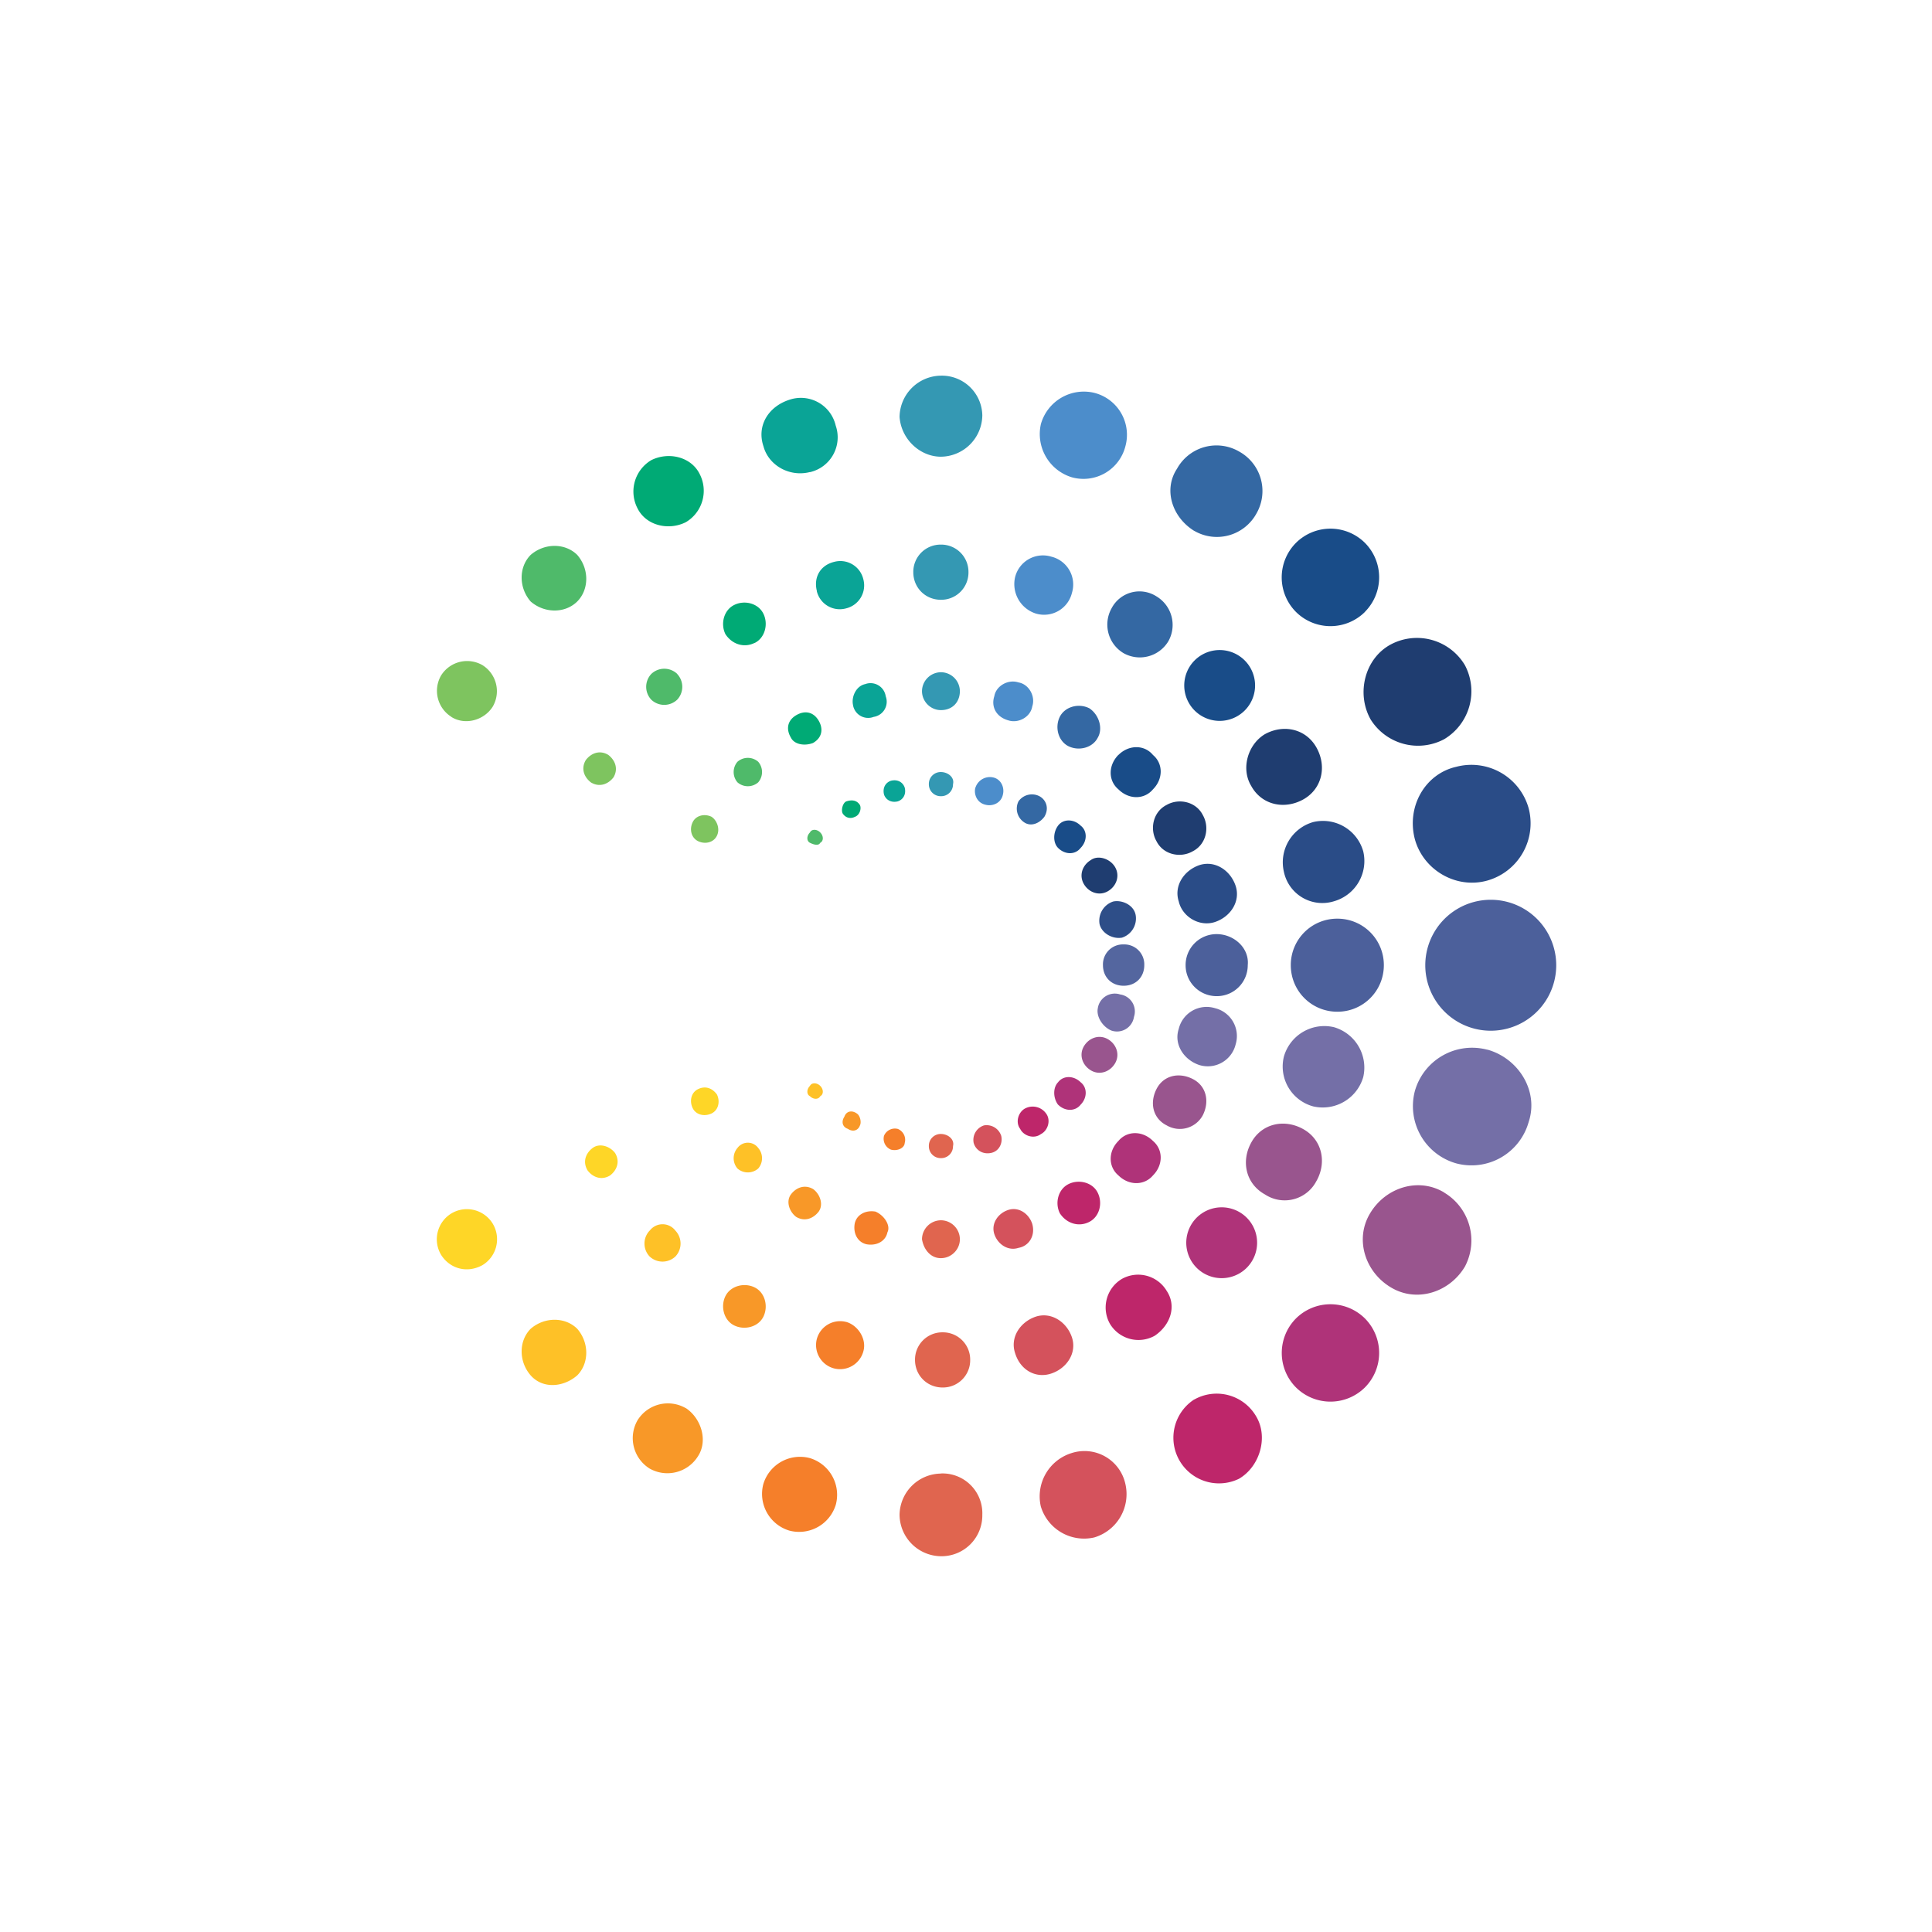 <svg xmlns="http://www.w3.org/2000/svg" viewBox="0 0 18 18">
  <rect x="0" y="0" width="18" height="18" fill="#333333" stroke="none"/>
  <g clip-path="url(#a)">
    <path fill="#fff" d="M0 0h18v18H0V0Z"/>
    <path fill="#2A4C87" d="M13.182 7.819c.08.289.386.466.675.385a.554.554 0 0 0 .385-.674.554.554 0 0 0-.674-.386c-.29.065-.466.37-.386.675Zm-.754.578a.39.39 0 0 0 .273-.465.39.39 0 0 0-.466-.273.39.39 0 0 0-.273.465.366.366 0 0 0 .466.273Zm-1.108.193c.144-.048.24-.192.192-.337-.048-.144-.192-.24-.337-.193-.144.049-.24.193-.193.338.033.144.193.24.338.192Z"/>
    <path fill="#2E4E88" d="M10.453 8.736a.188.188 0 0 0 .128-.209c-.016-.096-.128-.145-.209-.128a.188.188 0 0 0-.128.208c.016.08.112.145.209.129Z"/>
    <path fill="#1F3D70" d="M12.765 6.695a.52.52 0 0 0 .69.192.52.52 0 0 0 .193-.69.52.52 0 0 0-.69-.193c-.241.129-.322.45-.193.69Zm-1.108.627c.096.176.305.224.482.128.176-.096.225-.305.128-.482-.096-.176-.305-.225-.482-.128-.16.096-.225.321-.128.482Zm-.787.177c-.128.064-.16.225-.096.337.064.129.225.16.337.096.128-.064.16-.224.096-.337-.064-.128-.225-.16-.337-.096Zm-.707.514c-.08.048-.112.144-.064.225.048.08.145.112.225.064.08-.048.112-.145.064-.225-.048-.08-.16-.112-.225-.064Z"/>
    <path fill="#194C88" d="M12.717 5.7a.456.456 0 0 0 0-.642.456.456 0 0 0-.643 0 .456.456 0 0 0 0 .643.456.456 0 0 0 .643 0Zm-1.108.466a.33.33 0 1 0-.466.466.33.33 0 0 0 .466-.466Zm-1.189.867c-.096.097-.096.241 0 .321.097.097.241.097.322 0 .096-.096.096-.24 0-.32-.08-.097-.225-.097-.322 0Zm-.562.867c.065.065.16.065.21 0 .063-.064.063-.16 0-.208-.065-.064-.162-.064-.21 0-.048.064-.048.16 0 .208Z"/>
    <path fill="#3468A3" d="M11.127 4.946a.42.42 0 0 0 .578-.16.42.42 0 0 0-.16-.579.42.42 0 0 0-.579.16c-.128.193-.048.45.16.579Zm-.771.722a.31.31 0 0 0 .113.418.31.31 0 0 0 .417-.113.31.31 0 0 0-.112-.417.293.293 0 0 0-.418.112Zm-.209.93c-.096-.048-.224-.016-.273.08-.048.097-.016.225.08.274.097.048.226.016.274-.08.048-.081.016-.21-.08-.274Zm-.465.819a.153.153 0 0 0-.193.049.153.153 0 0 0 .048.192c.064.048.145.016.193-.048.048-.08.016-.16-.048-.193Z"/>
    <path fill="#4C8DCB" d="M9.987 4.447a.403.403 0 0 0 .498-.289.403.403 0 0 0-.29-.498.416.416 0 0 0-.497.29.421.421 0 0 0 .289.497ZM9.65 5.716a.267.267 0 0 0 .337-.192.267.267 0 0 0-.193-.338.267.267 0 0 0-.337.193.288.288 0 0 0 .193.337Zm-.257.995c.096.032.208-.032.224-.128.033-.097-.032-.209-.128-.225-.096-.032-.209.032-.225.128-.032.097.016.193.129.225Zm-.306.627c-.016.064.017.144.097.16.064.016.144-.016.16-.096.016-.064-.016-.145-.096-.16a.142.142 0 0 0-.16.096Z"/>
    <path fill="#3498B3" d="M8.766 4.255a.39.39 0 0 0 .386-.386.377.377 0 0 0-.386-.369.39.39 0 0 0-.385.385c.016.21.193.37.385.37Zm0 .819a.254.254 0 0 0-.257.257c0 .145.113.257.257.257a.254.254 0 0 0 .257-.257.254.254 0 0 0-.257-.257Zm.177 1.366a.178.178 0 0 0-.177-.177.178.178 0 0 0-.176.176c0 .097.08.177.176.177.113 0 .177-.08.177-.177Zm-.177.753a.11.11 0 0 0-.112.113.11.11 0 0 0 .112.112.11.11 0 0 0 .113-.112c.016-.064-.048-.113-.113-.113Z"/>
    <path fill="#0AA496" d="M7.546 4.399a.333.333 0 0 0 .24-.434.333.333 0 0 0-.433-.24c-.193.063-.305.24-.24.433.047.176.24.289.433.24Zm.064 1.109a.22.22 0 0 0 .273.16.22.22 0 0 0 .16-.273.22.22 0 0 0-.272-.16c-.129.032-.193.144-.16.273Zm.337 1.059a.143.143 0 0 0 .193.112.143.143 0 0 0 .112-.192.143.143 0 0 0-.192-.113c-.08.016-.129.113-.113.193Zm.289.835c.016.048.065.08.129.064.048-.016.08-.064.064-.128-.016-.048-.064-.08-.128-.064-.049.016-.08.064-.065.128Z"/>
    <path fill="#00AA75" d="M6.39 4.865a.34.34 0 0 0 .128-.45c-.08-.16-.289-.208-.45-.128a.34.34 0 0 0-.128.45c.08.16.289.209.45.128Zm.642 1.125c.096-.048.128-.177.08-.273-.048-.097-.176-.129-.273-.08-.096.048-.128.176-.08.272.064.097.177.129.273.08Zm.546.93c.08-.047.096-.128.048-.208-.048-.08-.128-.096-.209-.048-.08.048-.096.128-.048.209.032.064.129.08.209.048Zm.433.579c-.032-.048-.08-.048-.128-.032-.032.016-.048.08-.032.112.032.048.08.048.112.032.048-.016.065-.08.048-.112Z"/>
    <path fill="#4FBA6A" d="M5.378 5.604c.112-.113.112-.305 0-.434-.113-.112-.305-.112-.434 0-.112.113-.112.305 0 .434.129.112.321.112.434 0Zm.932.675a.175.175 0 0 0-.242 0 .175.175 0 0 0 0 .24.175.175 0 0 0 .241 0 .175.175 0 0 0 0-.24Zm.754.818a.147.147 0 0 0-.193 0 .147.147 0 0 0 0 .192.147.147 0 0 0 .193 0 .147.147 0 0 0 0-.192Zm.578.659c-.032-.033-.08-.033-.096 0-.032.032-.032.08 0 .096s.08.032.096 0c.032-.016.032-.064 0-.096Z"/>
    <path fill="#7EC45F" d="M4.206 6.68c.128.08.305.031.385-.097a.286.286 0 0 0-.096-.386.286.286 0 0 0-.386.097.286.286 0 0 0 .097.385Zm1.461.353c-.08-.048-.16-.016-.209.048-.048.08-.016.16.048.209.08.048.161.016.21-.048.047-.08.015-.16-.049-.209Zm.963.577c-.064-.031-.144-.015-.176.049s-.016.144.048.177c.064.032.145.016.177-.049.032-.064 0-.144-.048-.176Z"/>
    <path fill="#4C609B" d="M13.889 8.383a.61.61 0 1 0 0 1.22.61.61 0 0 0 0-1.22Zm-.996.609a.432.432 0 0 0-.433-.433.432.432 0 0 0-.434.433c0 .241.193.434.434.434.24 0 .433-.193.433-.434Zm-1.557-.289a.288.288 0 0 0-.29.29c0 .16.13.288.29.288.16 0 .289-.128.289-.289.016-.16-.129-.289-.29-.289Z"/>
    <path fill="#54669F" d="M10.661 8.992a.186.186 0 0 0-.192-.193.186.186 0 0 0-.193.193c0 .112.08.192.193.192.112 0 .192-.08.192-.192Z"/>
    <path fill="#746FA7" d="M13.857 9.78a.554.554 0 0 0-.675.385.554.554 0 0 0 .386.674.553.553 0 0 0 .674-.385c.097-.29-.096-.595-.385-.675Zm-1.622.528a.393.393 0 0 0 .466-.273.392.392 0 0 0-.273-.465.392.392 0 0 0-.466.273.385.385 0 0 0 .273.465Zm-1.06-.385a.267.267 0 0 0 .337-.192.267.267 0 0 0-.192-.338.267.267 0 0 0-.338.193c-.048.145.049.29.193.337Zm-.819-.321a.16.16 0 0 0 .209-.128.16.16 0 0 0-.129-.209.16.16 0 0 0-.208.129c-.016.08.048.176.128.208Z"/>
    <path fill="#99558E" d="M13.455 11.11c-.24-.144-.546-.047-.69.194-.145.24-.048.546.193.69.24.145.546.048.69-.193a.52.52 0 0 0-.193-.69ZM12.267 11c.097-.177.048-.386-.128-.482-.177-.097-.386-.049-.482.128-.097.177-.048.385.128.482a.333.333 0 0 0 .482-.129Zm-1.06-.611c.064-.129.032-.273-.096-.337-.129-.065-.273-.032-.337.096-.065.129-.032.273.096.337a.243.243 0 0 0 .337-.096Zm-.819-.481c.048-.08.016-.177-.064-.225-.08-.048-.177-.016-.225.064-.048.08-.016.177.064.225.08.048.177.016.225-.064Z"/>
    <path fill="#AF3379" d="M12.074 12.284a.456.456 0 0 0 0 .642.456.456 0 0 0 .643 0 .456.456 0 0 0 0-.642.456.456 0 0 0-.643 0Zm-.465-.466a.33.33 0 1 0-.467-.466.33.33 0 0 0 .467.466Zm-.867-.867c.096-.096.096-.24 0-.321-.097-.097-.241-.097-.322 0-.096.096-.096.24 0 .321.097.096.241.096.322 0Zm-.884-.659c.065.064.16.064.21 0 .063-.064.063-.16 0-.209-.065-.064-.162-.064-.21 0-.048.049-.048.145 0 .21Z"/>
    <path fill="#BE266A" d="M11.127 13.038a.425.425 0 0 0 .417.739c.193-.113.274-.386.161-.578a.425.425 0 0 0-.578-.16Zm-.257-1.011a.31.31 0 0 0-.417-.112.31.31 0 0 0-.113.417.31.31 0 0 0 .418.113c.144-.097.208-.273.112-.418Zm-.723-.642c.097-.048.129-.176.08-.273-.047-.096-.176-.128-.272-.08-.097.048-.129.177-.08.273.064.096.176.128.272.08Zm-.594-1.059c-.064.032-.096.128-.048.192.032.065.128.097.193.048.064-.032.096-.128.048-.192a.153.153 0 0 0-.193-.048Z"/>
    <path fill="#D4525C" d="M9.987 13.537a.422.422 0 0 0-.29.498.421.421 0 0 0 .498.289.421.421 0 0 0 .29-.498.39.39 0 0 0-.498-.289Zm-.193-.74c.145-.048.241-.192.193-.337-.048-.144-.193-.24-.337-.193-.145.049-.241.193-.193.338.048.16.193.24.337.192 0 .016 0 .016 0 0Zm-.177-1.395c-.032-.097-.128-.161-.224-.129-.097.032-.161.129-.129.225s.129.16.225.128c.096-.016.16-.112.128-.224 0 .016 0 .016 0 0Zm-.289-.82a.143.143 0 0 0-.16-.097.142.142 0 0 0-.097.161c.016.064.08.112.161.096.08-.016.112-.096.096-.16Z"/>
    <path fill="#E0654F" d="M8.766 13.729a.39.39 0 0 0-.385.385.39.39 0 0 0 .385.385.38.38 0 0 0 .386-.385.371.371 0 0 0-.386-.386Zm-.241-1.059c0 .145.113.257.257.257a.254.254 0 0 0 .257-.257.254.254 0 0 0-.257-.257.254.254 0 0 0-.257.257Zm.241-.948c.097 0 .177-.08.177-.176a.178.178 0 0 0-.177-.177.178.178 0 0 0-.176.177c.016.096.08.176.176.176Zm0-1.157a.11.11 0 0 0-.112.113.11.11 0 0 0 .112.112.11.11 0 0 0 .113-.112c.016-.064-.048-.113-.113-.113Z"/>
    <path fill="#F57F2A" d="M7.546 13.585a.357.357 0 0 0-.434.241.357.357 0 0 0 .241.434.357.357 0 0 0 .434-.241.357.357 0 0 0-.241-.434Zm.337-1.269a.225.225 0 0 0-.273.16.225.225 0 0 0 .16.273.225.225 0 0 0 .274-.16c.032-.113-.049-.241-.16-.273Zm.273-1.028c-.096-.016-.177.032-.193.113-.016.096.032.176.113.192.096.016.176-.032.192-.112.033-.064-.032-.16-.112-.193Zm.274-.642a.11.11 0 0 0-.065-.128.11.11 0 0 0-.129.064.11.11 0 0 0 .065.129c.064.016.128-.017.128-.065Z"/>
    <path fill="#F89828" d="M6.39 13.12a.333.333 0 0 0-.45.112.334.334 0 0 0 .112.45.336.336 0 0 0 .45-.113c.096-.145.032-.354-.112-.45Zm.642-1.125c-.096-.048-.225-.016-.273.08-.048.096-.016.225.08.273.097.048.225.016.273-.08.048-.097.016-.225-.08-.273Zm.385-.658c.08.048.16.016.21-.048.047-.065.015-.161-.05-.21-.08-.047-.16-.015-.208.049-.048.064-.016.16.048.209Zm.563-.965c-.049-.032-.097-.016-.113.032-.032.049-.016.097.032.113.048.032.096.016.113-.032.016-.032 0-.097-.033-.113Z"/>
    <path fill="#FEC127" d="M4.944 12.38c-.112.113-.112.305 0 .434.113.128.305.112.434 0 .112-.113.112-.305 0-.434-.113-.112-.305-.112-.434 0Zm1.108-.914a.175.175 0 0 0 0 .24.175.175 0 0 0 .241 0 .175.175 0 0 0 0-.24.15.15 0 0 0-.24 0Zm.819-.771a.147.147 0 0 0 0 .192.147.147 0 0 0 .193 0 .147.147 0 0 0 0-.192.12.12 0 0 0-.193 0Zm.771-.578c-.032-.032-.08-.032-.096 0-.032.032-.032.08 0 .096.032.032.08.032.096 0 .032-.016.032-.064 0-.096Z"/>
    <path fill="#FED627" d="M4.206 11.305a.282.282 0 0 0-.097.385c.08.129.241.177.386.097a.282.282 0 0 0 .096-.386.282.282 0 0 0-.385-.096Zm1.316-.61c-.064.048-.096.128-.048.209.048.064.129.096.209.048.064-.048.096-.129.048-.209-.048-.064-.144-.096-.209-.048Zm.98-.547c-.064.032-.08.112-.048.177.032.064.112.08.177.048.064-.032.08-.113.048-.177-.048-.064-.113-.08-.177-.048Z"/>
  </g>
  <defs>
    <clipPath id="a">
      <path fill="#fff" d="M0 0h18v18H0z"/>
    </clipPath>
  </defs>
</svg>
